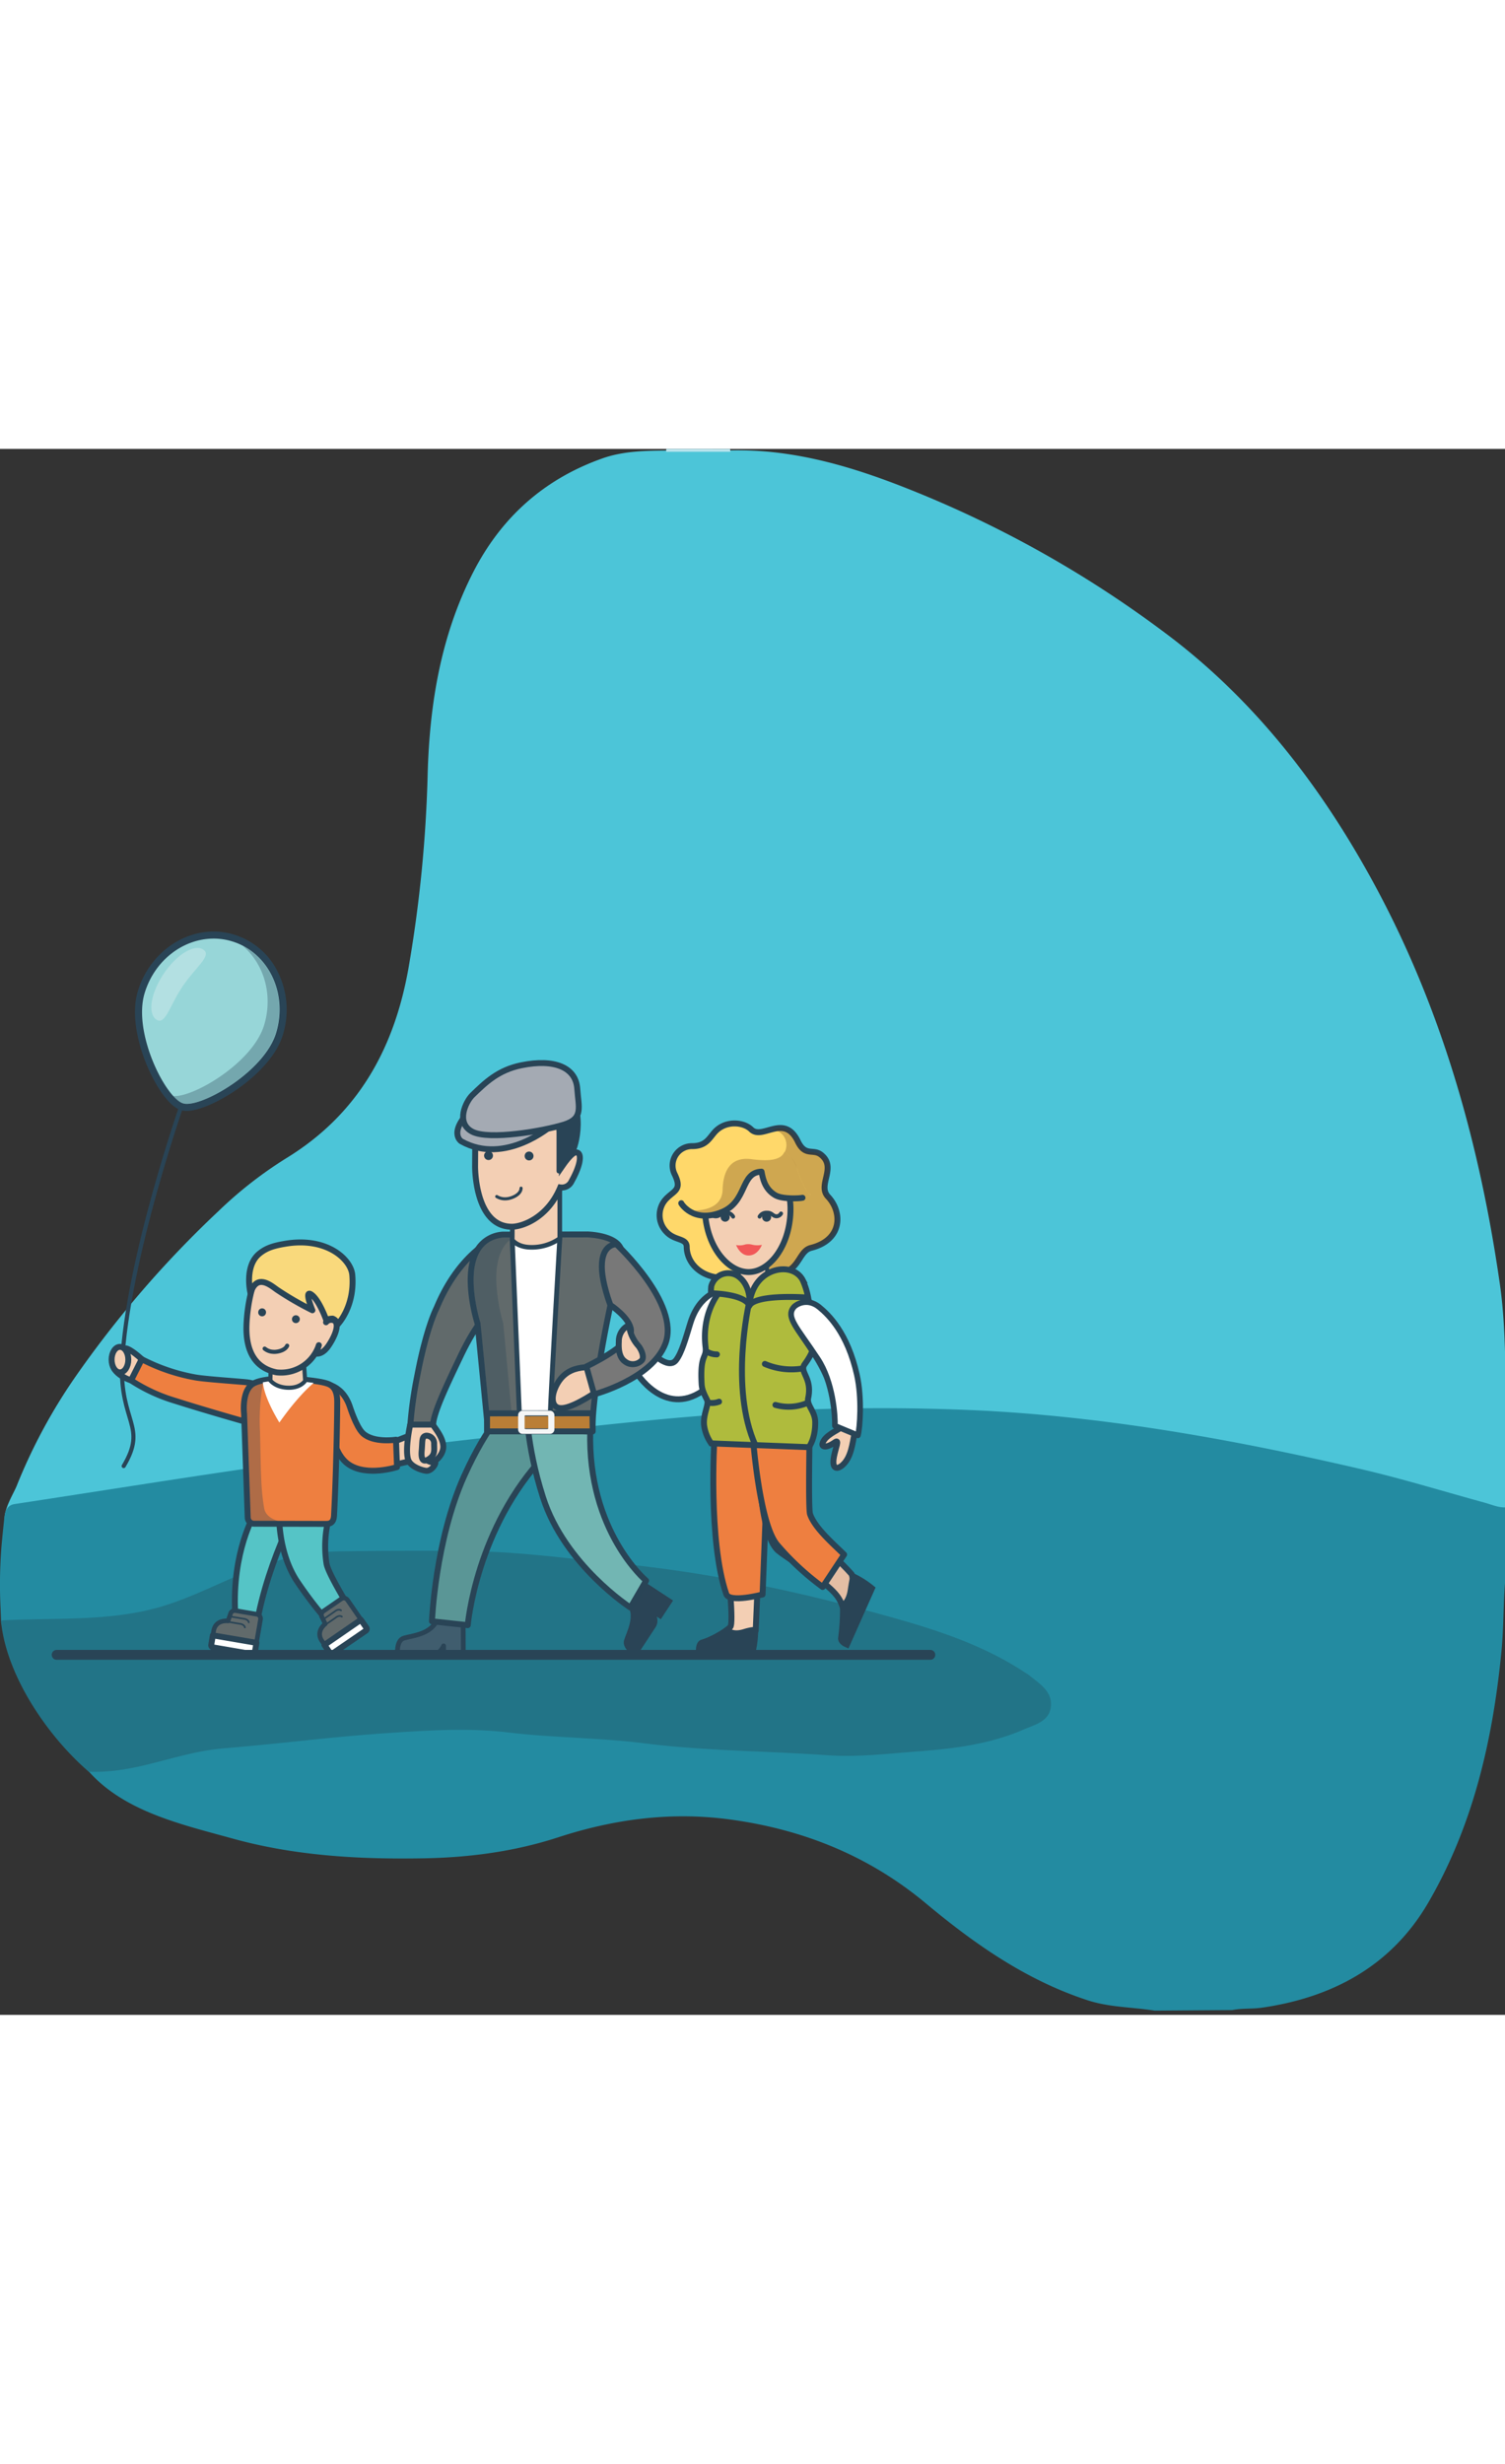 <svg xmlns="http://www.w3.org/2000/svg" width="300" viewBox="0 0 472 491" id="el_ngd36gYP8"><rect x="0" y="0" width="472" height="491" fill="#333333" stroke="none"/><style>@-webkit-keyframes kf_el_uwGZtu0dQ6X_an_oVFoN3KOx{0%{-webkit-transform: translate(84.3px, 305.229px) rotate(0deg) translate(-84.3px, -305.229px);transform: translate(84.3px, 305.229px) rotate(0deg) translate(-84.3px, -305.229px);}50%{-webkit-transform: translate(84.3px, 305.229px) rotate(3deg) translate(-84.3px, -305.229px);transform: translate(84.3px, 305.229px) rotate(3deg) translate(-84.3px, -305.229px);}100%{-webkit-transform: translate(84.3px, 305.229px) rotate(0deg) translate(-84.3px, -305.229px);transform: translate(84.3px, 305.229px) rotate(0deg) translate(-84.3px, -305.229px);}}@keyframes kf_el_uwGZtu0dQ6X_an_oVFoN3KOx{0%{-webkit-transform: translate(84.3px, 305.229px) rotate(0deg) translate(-84.3px, -305.229px);transform: translate(84.3px, 305.229px) rotate(0deg) translate(-84.3px, -305.229px);}50%{-webkit-transform: translate(84.3px, 305.229px) rotate(3deg) translate(-84.3px, -305.229px);transform: translate(84.3px, 305.229px) rotate(3deg) translate(-84.3px, -305.229px);}100%{-webkit-transform: translate(84.3px, 305.229px) rotate(0deg) translate(-84.3px, -305.229px);transform: translate(84.3px, 305.229px) rotate(0deg) translate(-84.3px, -305.229px);}}@-webkit-keyframes kf_el_BBgmpxH5wN_an__VaMJQThB{0%{-webkit-transform: translate(38.23px, 151.33px) translate(-38.23px, -151.33px) translate(0px, 0px);transform: translate(38.23px, 151.33px) translate(-38.23px, -151.33px) translate(0px, 0px);}50%{-webkit-transform: translate(38.23px, 151.33px) translate(-38.23px, -151.33px) translate(3px, 5px);transform: translate(38.23px, 151.33px) translate(-38.23px, -151.33px) translate(3px, 5px);}100%{-webkit-transform: translate(38.23px, 151.33px) translate(-38.23px, -151.33px) translate(0px, 0px);transform: translate(38.23px, 151.33px) translate(-38.23px, -151.33px) translate(0px, 0px);}}@keyframes kf_el_BBgmpxH5wN_an__VaMJQThB{0%{-webkit-transform: translate(38.23px, 151.33px) translate(-38.23px, -151.33px) translate(0px, 0px);transform: translate(38.23px, 151.33px) translate(-38.23px, -151.33px) translate(0px, 0px);}50%{-webkit-transform: translate(38.23px, 151.33px) translate(-38.23px, -151.33px) translate(3px, 5px);transform: translate(38.23px, 151.33px) translate(-38.23px, -151.33px) translate(3px, 5px);}100%{-webkit-transform: translate(38.23px, 151.33px) translate(-38.23px, -151.33px) translate(0px, 0px);transform: translate(38.23px, 151.33px) translate(-38.23px, -151.33px) translate(0px, 0px);}}@-webkit-keyframes kf_el_uwGZtu0dQ6X_an_x0cEjbqUh{0%{-webkit-transform: translate(84.3px, 305.229px) translate(-84.3px, -305.229px) translate(0px, 0px);transform: translate(84.3px, 305.229px) translate(-84.3px, -305.229px) translate(0px, 0px);}50%{-webkit-transform: translate(84.3px, 305.229px) translate(-84.3px, -305.229px) translate(0px, 1px);transform: translate(84.3px, 305.229px) translate(-84.3px, -305.229px) translate(0px, 1px);}100%{-webkit-transform: translate(84.3px, 305.229px) translate(-84.3px, -305.229px) translate(0px, 0px);transform: translate(84.3px, 305.229px) translate(-84.3px, -305.229px) translate(0px, 0px);}}@keyframes kf_el_uwGZtu0dQ6X_an_x0cEjbqUh{0%{-webkit-transform: translate(84.3px, 305.229px) translate(-84.3px, -305.229px) translate(0px, 0px);transform: translate(84.3px, 305.229px) translate(-84.3px, -305.229px) translate(0px, 0px);}50%{-webkit-transform: translate(84.3px, 305.229px) translate(-84.3px, -305.229px) translate(0px, 1px);transform: translate(84.3px, 305.229px) translate(-84.3px, -305.229px) translate(0px, 1px);}100%{-webkit-transform: translate(84.3px, 305.229px) translate(-84.3px, -305.229px) translate(0px, 0px);transform: translate(84.3px, 305.229px) translate(-84.3px, -305.229px) translate(0px, 0px);}}@-webkit-keyframes kf_el_aMWn-vibeA_an_-1ngbmxyE{0%{-webkit-transform: translate(42.336px, 151.33px) translate(-42.336px, -151.33px) translate(0px, 0px);transform: translate(42.336px, 151.33px) translate(-42.336px, -151.33px) translate(0px, 0px);}50%{-webkit-transform: translate(42.336px, 151.33px) translate(-42.336px, -151.33px) translate(-15px, 0px);transform: translate(42.336px, 151.33px) translate(-42.336px, -151.33px) translate(-15px, 0px);}100%{-webkit-transform: translate(42.336px, 151.33px) translate(-42.336px, -151.33px) translate(0px, 0px);transform: translate(42.336px, 151.33px) translate(-42.336px, -151.33px) translate(0px, 0px);}}@keyframes kf_el_aMWn-vibeA_an_-1ngbmxyE{0%{-webkit-transform: translate(42.336px, 151.33px) translate(-42.336px, -151.33px) translate(0px, 0px);transform: translate(42.336px, 151.33px) translate(-42.336px, -151.33px) translate(0px, 0px);}50%{-webkit-transform: translate(42.336px, 151.33px) translate(-42.336px, -151.33px) translate(-15px, 0px);transform: translate(42.336px, 151.33px) translate(-42.336px, -151.33px) translate(-15px, 0px);}100%{-webkit-transform: translate(42.336px, 151.33px) translate(-42.336px, -151.33px) translate(0px, 0px);transform: translate(42.336px, 151.33px) translate(-42.336px, -151.33px) translate(0px, 0px);}}@-webkit-keyframes kf_el_dyYFWfaRED_an_q1cmVs_Av{0%{-webkit-transform: translate(38.23px, 287.35px) rotate(0deg) translate(-38.23px, -287.35px);transform: translate(38.23px, 287.35px) rotate(0deg) translate(-38.23px, -287.35px);}50%{-webkit-transform: translate(38.23px, 287.35px) rotate(-10deg) translate(-38.23px, -287.35px);transform: translate(38.23px, 287.35px) rotate(-10deg) translate(-38.23px, -287.35px);}100%{-webkit-transform: translate(38.23px, 287.35px) rotate(0deg) translate(-38.23px, -287.35px);transform: translate(38.23px, 287.35px) rotate(0deg) translate(-38.23px, -287.35px);}}@keyframes kf_el_dyYFWfaRED_an_q1cmVs_Av{0%{-webkit-transform: translate(38.23px, 287.35px) rotate(0deg) translate(-38.23px, -287.35px);transform: translate(38.23px, 287.35px) rotate(0deg) translate(-38.23px, -287.35px);}50%{-webkit-transform: translate(38.23px, 287.35px) rotate(-10deg) translate(-38.23px, -287.35px);transform: translate(38.23px, 287.35px) rotate(-10deg) translate(-38.23px, -287.35px);}100%{-webkit-transform: translate(38.23px, 287.35px) rotate(0deg) translate(-38.23px, -287.35px);transform: translate(38.23px, 287.35px) rotate(0deg) translate(-38.23px, -287.35px);}}#el_ngd36gYP8 *{-webkit-animation-duration: 5s;animation-duration: 5s;-webkit-animation-iteration-count: infinite;animation-iteration-count: infinite;-webkit-animation-timing-function: cubic-bezier(0, 0, 1, 1);animation-timing-function: cubic-bezier(0, 0, 1, 1);}#el_F-5LmRQuvm{fill: #238ba1;}#el_JanL1oWUcm{fill: #fff;}#el_aONOwBsA-3{fill: #fff;}#el_osJHc_QRLS{fill: #4cc5d8;}#el_u-i-QZsjGm{fill: #227487;}#el_Pcktfoz3qH{fill: none;stroke: #294456;stroke-width: 1.29;}#el_dyYFWfaRED{fill: none;stroke: #294456;stroke-width: 1.29;}#el_1Nd8_2hvBS{fill: #97d6d8;}#el_Tm_3PBscL8{fill: #294456;}#el_avMJqc4rwO4{fill: #294456;opacity: 0.32;}#el_M8Wd14bQhmm{fill: #f5f6f6;opacity: 0.3;}#el_QhyOS695gwF{fill: #f3cfb4;stroke: #294456;stroke-width: 1.86;}#el_mQHEuR7BdYc{fill: #ee7f40;stroke: #294456;stroke-width: 1.86;}#el_212hcyudsYd{fill: #f3cfb4;stroke: #294456;stroke-width: 1.86;}#el_IvJtCqTpXri{fill: #55c4c6;stroke: #294456;stroke-width: 1.86;}#el_Fn-uJD5GjBR{fill: #f3cfb4;stroke: #294456;stroke-width: 1.86;}#el_ZDU9DqMecx1{fill: #ee7f40;stroke: #294456;stroke-width: 1.86;}#el_3e5SnRsaU8O{fill: #e4bea4;stroke: #2a4456;stroke-width: 1.86;}#el_O4y7aXcGyw_{fill: #f3cfb4;stroke: #294456;stroke-width: 1.86;}#el_LmvO_GCCfGk{fill: #616a6b;stroke: #294456;stroke-width: 1.86;}#el_qS4UNgn_9t1{fill: #2a4456;stroke: #2a4456;stroke-width: 0.97;}#el_o_m7LhXAT07{fill: #f3cfb4;stroke: #294456;stroke-width: 1.86;}#el_MULZd9jpIgQ{fill: #55c4c6;stroke: #294456;stroke-width: 1.86;}#el_a4QsejJ351K{fill: #616a6b;stroke: #294456;stroke-width: 1.44;}#el_U9kv9ARMO33{fill: #fff;stroke: #294456;stroke-width: 1.86;}#el_jd0BF3_vk6B{fill: none;stroke: #294456;stroke-width: 0.53;}#el_kIVvVtyqbA6{fill: none;stroke: #294456;stroke-width: 0.53;}#el_7zgAQu0Ny2x{fill: #616a6b;stroke: #294456;stroke-width: 1.44;}#el_nALNbnXVuGt{fill: #fff;stroke: #294456;stroke-width: 1.86;}#el_Zttk7LPBEVg{fill: none;stroke: #294456;stroke-width: 0.53;}#el_quSBFWdq6yb{fill: none;stroke: #294456;stroke-width: 0.53;}#el_8b8mJZXmZKO{fill: #ee7f40;stroke: #294456;stroke-width: 1.86;}#el_GFKpX2Q4JlO{fill: #fff;stroke: #294456;stroke-width: 1.86;}#el_dN_8twiyMUQ{fill: #294456;}#el_lbNqHArEJk3{fill: #294456;}#el_twPeH0L0a5F{fill: #afbb3d;stroke: #294456;stroke-width: 1.86;}#el_y7y2Tck_z2I{fill: #fff;stroke: #294456;stroke-width: 1.24;}#el_0U0ZSE6_M6G{fill: #ffd86a;stroke: #294456;stroke-width: 1.86;}#el_h08AO5BRE0r{fill: #5a3213;opacity: 0.29;}#el_XjHo1G6RSjV{fill: #f3cfb4;stroke: #294456;stroke-width: 1.24;}#el_ETuI3Ky4kDA{fill: #f3cfb4;stroke: #294456;stroke-width: 1.86;}#el_dINq4Wu4Jzz{fill: #294456;}#el_XN-OJiHjgo1{fill: #294456;}#el_gRwZl5n1kME{fill: none;stroke: #294456;stroke-width: 1.24;}#el_n0X34f6QtqH{fill: #ffd86a;}#el_kJ8hEjM6-Si{fill: #5a3213;opacity: 0.29;}#el_M29_1ECBZnG{fill: none;stroke: #294456;stroke-width: 1.86;}#el_MTXDIwPMMFF{fill: none;stroke: #294456;stroke-width: 1.24;}#el__pIPorl5xJy{fill: none;stroke: #294456;stroke-width: 1.24;}#el_0N1b-iC5w-U{fill: #f15858;}#el_Zygx53R3JtU{fill: #ee7f40;stroke: #294456;stroke-width: 1.86;}#el_ojgOhf291OX{fill: #ee7f40;stroke: #294456;stroke-width: 1.86;}#el_9NN01tYJyoa{fill: #294456;opacity: 0.32;}#el_DGsMivC6bb6{fill: #fff;}#el_arpnwXPNyBp{fill: #f3cfb4;stroke: #294456;stroke-width: 1.29;}#el_lu9n5Enwime{fill: #f3cfb4;stroke: #294456;stroke-width: 1.86;}#el_tJfcV_RvG4V{fill: #294456;}#el__GGI3gvBv9g{fill: #294456;}#el_rBPdFlFg7qT{fill: none;stroke: #294456;stroke-width: 1.29;}#el_WgzV6FYS1Em{fill: #f9d97c;stroke: #294456;stroke-width: 1.86;}#el_lUl6syVhU5Z{fill: #f3cfb4;stroke: #294456;stroke-width: 1.86;}#el_4oZcvdm-F14{fill: #405d6e;stroke: #2a4456;stroke-width: 1.49;}#el_ZRM_0eOH6Ty{fill: #5a9696;stroke: #294456;stroke-width: 1.86;}#el_F6YggPyoXTn{fill: #72b6b3;stroke: #294456;stroke-width: 1.86;}#el_zdJz6ScQcEp{fill: #616a6b;}#el_q5KAivhP1cp{fill: #294456;}#el_jtSQYwXL2FO{opacity: 0.32;}#el_r2ilprDPoS_{fill: #294456;}#el_YvQasUoX1h6{fill: #fff;stroke: #294456;stroke-width: 1.52;}#el_AYvjEVLkSyv{fill: #f3cfb4;stroke: #294456;stroke-width: 1.45;}#el_x92968cBjmf{fill: #f3cfb4;stroke: #294456;stroke-width: 1.86;}#el_utPlWz_otk6{fill: #294456;}#el_3ehJlgaRz8y{fill: #294456;}#el_0fa2lQa0Bys{fill: #294456;}#el_jVtkqYBgx-o{fill: none;stroke: #294456;stroke-width: 0.97;}#el_HU81ymaymGw{fill: #ba7e36;stroke: #294456;stroke-width: 1.86;}#el_MyT81zEupp1{fill: #f5f6f6;}#el_ezs64_pLg4H{fill: #f3cfb4;stroke: #294456;stroke-width: 1.86;}#el_K1cP_ljsMO9{fill: #787878;stroke: #294456;stroke-width: 1.86;}#el_qYSx-7txAKM{fill: #f3cfb4;stroke: #294456;stroke-width: 1.86;}#el_yYNt89udaTa{fill: #f3cfb4;stroke: #294456;stroke-width: 1.86;}#el_nQEuGb5qPQO{fill: #afbb3d;stroke: #294456;stroke-width: 1.86;}#el_NWc1NMUjcoC{fill: #afbb3d;stroke: #294456;stroke-width: 1.86;}#el_ebUJbC9hm9-{fill: none;stroke: #294456;stroke-width: 1.86;}#el_m6WqubFV3Me{fill: #fff;stroke: #294456;stroke-width: 1.77;}#el_pM35R-osEoW{fill: none;stroke: #294456;stroke-width: 1.86;}#el_XJNLyMR-Ega{fill: none;stroke: #294456;stroke-width: 1.86;}#el_56l-xorqX3q{fill: none;stroke: #294456;stroke-width: 1.86;}#el_fxH4WySPeSS{fill: none;stroke: #294456;stroke-width: 1.86;}#el_ncV-Lig24Wt{fill: #a4aab3;stroke: #294456;stroke-width: 1.86;}#el__MJjHI0CgOE{fill: #a4aab3;stroke: #294456;stroke-width: 1.86;}#el_DpfGmgiMcTn{fill: #278089;stroke: #294456;stroke-width: 3.1;}#el_dyYFWfaRED_an_q1cmVs_Av{-webkit-animation-fill-mode: backwards;animation-fill-mode: backwards;-webkit-transform: translate(38.23px, 287.35px) rotate(0deg) translate(-38.23px, -287.35px);transform: translate(38.23px, 287.35px) rotate(0deg) translate(-38.23px, -287.35px);-webkit-animation-name: kf_el_dyYFWfaRED_an_q1cmVs_Av;animation-name: kf_el_dyYFWfaRED_an_q1cmVs_Av;-webkit-animation-timing-function: cubic-bezier(0, 0, 1, 1);animation-timing-function: cubic-bezier(0, 0, 1, 1);}#el_aMWn-vibeA_an_-1ngbmxyE{-webkit-animation-fill-mode: backwards;animation-fill-mode: backwards;-webkit-transform: translate(42.336px, 151.33px) translate(-42.336px, -151.33px) translate(0px, 0px);transform: translate(42.336px, 151.33px) translate(-42.336px, -151.33px) translate(0px, 0px);-webkit-animation-name: kf_el_aMWn-vibeA_an_-1ngbmxyE;animation-name: kf_el_aMWn-vibeA_an_-1ngbmxyE;-webkit-animation-timing-function: cubic-bezier(0, 0, 1, 1);animation-timing-function: cubic-bezier(0, 0, 1, 1);}#el_uwGZtu0dQ6X_an_x0cEjbqUh{-webkit-animation-fill-mode: backwards;animation-fill-mode: backwards;-webkit-transform: translate(84.3px, 305.229px) translate(-84.3px, -305.229px) translate(0px, 0px);transform: translate(84.3px, 305.229px) translate(-84.3px, -305.229px) translate(0px, 0px);-webkit-animation-name: kf_el_uwGZtu0dQ6X_an_x0cEjbqUh;animation-name: kf_el_uwGZtu0dQ6X_an_x0cEjbqUh;-webkit-animation-timing-function: cubic-bezier(0, 0, 1, 1);animation-timing-function: cubic-bezier(0, 0, 1, 1);}#el_BBgmpxH5wN_an__VaMJQThB{-webkit-animation-fill-mode: backwards;animation-fill-mode: backwards;-webkit-transform: translate(38.23px, 151.33px) translate(-38.23px, -151.33px) translate(0px, 0px);transform: translate(38.23px, 151.33px) translate(-38.23px, -151.33px) translate(0px, 0px);-webkit-animation-name: kf_el_BBgmpxH5wN_an__VaMJQThB;animation-name: kf_el_BBgmpxH5wN_an__VaMJQThB;-webkit-animation-timing-function: cubic-bezier(0, 0, 1, 1);animation-timing-function: cubic-bezier(0, 0, 1, 1);}#el_uwGZtu0dQ6X_an_oVFoN3KOx{-webkit-animation-fill-mode: backwards;animation-fill-mode: backwards;-webkit-transform: translate(84.3px, 305.229px) rotate(0deg) translate(-84.3px, -305.229px);transform: translate(84.3px, 305.229px) rotate(0deg) translate(-84.3px, -305.229px);-webkit-animation-name: kf_el_uwGZtu0dQ6X_an_oVFoN3KOx;animation-name: kf_el_uwGZtu0dQ6X_an_oVFoN3KOx;-webkit-animation-timing-function: cubic-bezier(0, 0, 1, 1);animation-timing-function: cubic-bezier(0, 0, 1, 1);}</style><title>family-clean</title><g id="el_DE22FJjhX6" data-name="Layer 2"><g id="el_tFXQn33hye" data-name="Layer 1"><g id="el_QfT9DgKnPV">
    <g id="el_0AyEw6UQ0j"><path d="M472.71,302.71v31c-2.32,2.24-4.95,1.43-7.5.65a716.61,716.61,0,0,0-83.33-19.93q-28.15-5.06-56.71-7.8c-22.41-2.18-44.85-2.22-67.26-1.58-17.22.49-34.45,1.8-51.64,3.45-17.68,1.7-35.32,3.71-53,5.42-16.68,1.62-33.28,4.08-49.9,6.26-22.21,2.92-44.33,6.49-66.51,9.67-8.71,1.25-17.35,3-26.09,4-1.64.2-6.53,4.92-8.14,4.17-3.42-2.6,1.49-10.06,2.6-12.88a172.07,172.07,0,0,1,18.13-33.8A329.71,329.71,0,0,1,68.61,238.9a128.17,128.17,0,0,1,21.24-16.55c22.36-13.7,33.71-34.17,38.21-59.27a416.37,416.37,0,0,0,6.07-61.45c.64-21.75,4.12-43,14.17-62.76,8.88-17.45,22.47-29.55,40.92-36C195.85.59,202.93.56,209.92.5h18c21.64-.77,41.67,5.71,61.3,13.81a347.85,347.85,0,0,1,77,44c26.71,20.15,46.94,46.06,63.13,75.16,22.23,39.94,34.51,83.14,41,128.11,1.69,11.64,1.72,23.51,1.92,35.3C472.27,298.8,471.67,300.83,472.71,302.71Z"
              fill="#4cc5d8"/><path d="M1.3,335.65c0-.32.08-.64.13-1,.25-1.93,1-3.47,3.12-3.81,30.16-4.59,60.28-9.48,90.5-13.65q34.73-4.79,69.62-8.52c22.93-2.43,45.86-5.08,68.86-6.48a654.87,654.87,0,0,1,76.23-.57c39.92,2.22,79,9.39,117.83,18.43,12.76,3,25.3,6.87,38,10.34,2.23.62,4.39,1.61,6.78,1.48v20c-1,8.38-.66,16.83-1.49,25.22-2.71,27.73-8.87,54.57-23,78.81-11.5,19.69-29.86,29.61-52.1,32.84-3.1.45-6.25.13-9.32.75l-24.33.18c-7-1.13-14.21-1-21.12-3.28-19.19-6.29-35.3-17.57-50.58-30.31-17.86-14.91-38.51-23.24-61.45-26.34-18.49-2.51-36.35-.15-54,5.61-13.65,4.44-27.79,6.31-42.19,6.56-20.2.35-40.2-.77-59.77-6.18-16.65-4.6-34.81-8.64-46-22-1.36-1.64-4.49-3.19-3-6.51a6.34,6.34,0,0,1,4.65-1.43c20.32.3,40.42-2.59,60.6-4.22,18-1.46,36-3.72,54.14-3.76,16.78,0,33.43,2.37,50.15,3.59,15.07,1.1,30,3.34,45.2,3.34,5.15,0,10.29.59,15.41.77,19.14.66,38.2-.52,56.94-4.86a46,46,0,0,0,12.12-4.53,5.23,5.23,0,0,0,1.25-8.55A40.46,40.46,0,0,0,311.75,379C294,371,275.39,365.3,256.38,360.93c-18.62-4.29-37.32-8.25-56.33-10.33-12.53-1.37-25.06-2.8-37.65-3.8-16.64-1.32-33.26-.28-49.87-.85-14.84-.5-28.69,3.14-41.9,9.49-15.34,7.39-31.22,12.15-48.48,11.64-3.67-.11-7.36.27-11,.51-2.05.13-4.1.27-6.15.35-1.57.06-4.56,2.31-4.65,0L.17,363.4a150.62,150.62,0,0,1,.28-19.12C.7,341.4,1,338.52,1.3,335.65Z"
              fill="#238ba1"/><path d="M229,0c0,.3,0,.6.07.9H208.91c0-.3.05-.61.06-.91Z" fill="#b8e3ec"/><path d="M329.58,394.24c-.44,4.77-5,5.74-8.61,7.31-10.52,4.56-21.81,6-33,6.83-9.41.7-18.86,1.88-28.36,1.22-19.17-1.35-38.42-1.33-57.56-3.75-14.13-1.78-28.48-1.72-42.62-3.4-13.17-1.57-26.23-.59-39.28.29-16.52,1.12-33,3.31-49.47,4.64-15.55,1.25-27.19,7.92-42.83,7.39-12.77-11-25.71-29.83-27.5-46.9a.51.51,0,0,1,.48-.57c15.39-.83,31.71.3,46.86-3.52,11.72-2.95,22.17-9,33.38-13.12a74.13,74.13,0,0,1,25.28-5c15-.16,30-.36,44.93.05,13.91.39,27.73,2.32,41.58,3.65,27.53,2.65,54.49,8.18,81.07,15.42,16.63,4.52,33.35,9.36,48,19.18a9.07,9.07,0,0,1,.83.54C325.94,387.13,330,389.48,329.58,394.24Z"
              fill="#227487"/>
    </g><g id="el_BBgmpxH5wN_an__VaMJQThB" data-animator-group="true" data-animator-type="0"><g id="el_BBgmpxH5wN"><path id="el_Pcktfoz3qH" d="M38.34,285c0,.54-.05,1.08-.07,1.62-.68,18.72,8,19.73.52,32.3" stroke-linecap="round" stroke-linejoin="round"/><g id="el_dyYFWfaRED_an_q1cmVs_Av" data-animator-group="true" data-animator-type="1"><path id="el_dyYFWfaRED" d="M57.77,203.5s-17.85,50-19.54,83.85" stroke-linecap="round" stroke-linejoin="round"/></g><g id="el_aMWn-vibeA_an_-1ngbmxyE" data-animator-group="true" data-animator-type="0"><g id="el_aMWn-vibeA"><path d="M58.57,206.46a5.16,5.16,0,0,1-1.48-.19c-3.58-1.08-7.71-7.75-10.21-13.87-3.38-8.3-4.33-16.34-2.61-22.05C47.45,159.8,56.79,152.43,67,152.43a20.78,20.78,0,0,1,6.06.9,21.62,21.62,0,0,1,13.28,11.56,25.58,25.58,0,0,1,1.31,18.52C84,195.56,65.66,206.46,58.57,206.46Z" id="el_1Nd8_2hvBS"/><path d="M67,153.54a19.62,19.62,0,0,1,5.74.85c11.39,3.43,17.59,16.28,13.85,28.7-3.51,11.64-21.47,22.27-28,22.27a4,4,0,0,1-1.16-.15c-5.48-1.65-15.83-22.12-12.08-34.54,3.11-10.35,12.14-17.13,21.65-17.13m0-2.21h0c-10.68,0-20.45,7.69-23.77,18.7-2.55,8.45,1,18.75,2.65,22.78,2.41,5.91,6.71,13.25,10.91,14.52a6.27,6.27,0,0,0,1.8.24c7.35,0,26.33-11.28,30.12-23.84a26.63,26.63,0,0,0-1.38-19.32,22.69,22.69,0,0,0-14-12.14,21.9,21.9,0,0,0-6.38-.94Z" id="el_Tm_3PBscL8"/><path d="M76.07,155.77c6.67,5.59,9.64,15.36,6.77,24.88-3.62,12-22.65,22.95-28.59,22.23a7.84,7.84,0,0,0,3.1,2.33c5.21,1.57,25.42-9.69,29.16-22.12C89.86,172,85.24,160.51,76.07,155.77Z" id="el_avMJqc4rwO4"/><path d="M57.26,168.53c-4.07,6.06-5.42,12.29-8.22,10.41s-1.77-8.32,2.3-14.39S61,155.09,63.78,157,61.33,162.46,57.26,168.53Z" id="el_M8Wd14bQhmm"/></g></g></g></g><g id="el_uwGZtu0dQ6X_an_x0cEjbqUh" data-animator-group="true" data-animator-type="0"><g id="el_uwGZtu0dQ6X_an_oVFoN3KOx" data-animator-group="true" data-animator-type="1"><g id="el_uwGZtu0dQ6X"><path d="M44.47,285.42S40.81,282,39.26,282c-1.07,0-4.09,3-3.83,5.14.39,3.28,5.68,4.92,5.68,4.92Z" stroke-linecap="round" stroke-linejoin="round" id="el_QhyOS695gwF"/><path d="M77.67,305.22s-11.83-3.3-22.79-6.78a52.53,52.53,0,0,1-13.77-6.38l3.36-6.64a58.87,58.87,0,0,0,16.87,5.72c3,.54,13.7,1.26,16,1.51C86.87,293.7,86.26,305.6,77.67,305.22Z" stroke-linecap="round" stroke-linejoin="round" id="el_mQHEuR7BdYc"/><path d="M35,285.55c0,2.2,1.17,4,2.62,4s2.62-1.79,2.62-4-1.17-4-2.62-4S35,283.34,35,285.55Z" stroke-linecap="round" stroke-linejoin="round" id="el_212hcyudsYd"/></g></g></g><g id="el_AkJM4ntey29"><path d="M95.71,327.22S84,347.29,80.35,369.42c-.51,3.05-12,2.83-12,2.83s2.85-2.13,3.87-2.95c1.41-1.13,1.59-3.22,1.53-4.38-1-19.13,6.06-30.93,6.06-30.93Z" stroke-linejoin="round" id="el_IvJtCqTpXri"/><path d="M239.59,310.46,237,370.53l-7.1,5-7.61-2s4.66-2.08,6.75-4.16-5.49-60-5.49-60Z" stroke-linecap="round" stroke-linejoin="round" id="el_Fn-uJD5GjBR"/><path d="M224.05,310.4s-2,32,3.72,48.65c1,2.91,11.39.13,11.39.13l1.83-47Z" stroke-linecap="round" stroke-linejoin="round" id="el_ZDU9DqMecx1"/><path d="M237.73,309.42s-.4,30.33,6.37,36.07c1.94,1.64,10.51,7,14.58,10.37,5.71,4.74,4.77,5.72,7.15,11.35.18.43,1.69-4.6,2-5.49,1-2.53-.71-8.85-.71-8.85s-7.83-9.18-16.48-13.22c-1.56-.73,3.24-30.35,3.24-30.35Z" stroke-linecap="round" stroke-linejoin="round" id="el_3e5SnRsaU8O"/><path d="M129.39,309c4.85-.4,5.44,3,6.22,5,.7,1.82-4.13,2.64-8.57,3.74-6.39,1.6-9.1,1.2-9.1,1.2s.67-5.63,3.16-6.66C123.74,311.17,129.39,309,129.39,309Z" stroke-miterlimit="10" id="el_O4y7aXcGyw_"/><path d="M136.92,269.37s-3.1,5.79-6,20.95a126,126,0,0,0-2.2,15.33s0,.1-.06.27h7.14c.34-4,3.92-11.59,8.62-21.42,5-10.47,8-12.57,8-12.57l1.4-23.63S143.67,253.07,136.92,269.37Z" stroke-linejoin="round" id="el_LmvO_GCCfGk"/><path d="M200.7,354.85l9.72,6.37-3.32,5.06-2.22-1.46s1.64,2.34.31,4.37l-5.85,8.92s-3.87-2-3.14-4.48,3.81-7.8.76-11.75l-3.05-3.95Z" stroke-miterlimit="10" id="el_qS4UNgn_9t1"/><path d="M128,316.87c.76,2.47,5.09,3.62,5.94,3.54,1.79-.16,3.07-2.78,2.44-2.69-2.32.33-5-2-3.61-5.62.54-1.41.6-2.19,1-1.5,1.33,2.33.73,6.15.73,6.15a1.44,1.44,0,0,0,1,.8c1,.16,3.52-2.18,3.52-4.67,0-3-2.84-6.07-3.21-6.91v-.05h-7.14C128.32,307.34,127.07,313.92,128,316.87Z" stroke-miterlimit="10" id="el_o_m7LhXAT07"/><path d="M103.86,332.7a35.61,35.61,0,0,0-1.45,16.85c.49,2.81,5.87,11.66,5.87,11.66l-7,4.66A128.1,128.1,0,0,1,93,354.8c-5.82-9.06-5.44-20.4-5.44-20.4Z" stroke-linejoin="round" id="el_MULZd9jpIgQ"/><path d="M106.94,360.62l-5.49,3.78a1.41,1.41,0,0,0-.44,1.94l1,2.07s-3.16,2.31-1,5.4l1.38,2,11.42-7.87-2.89-4.2-.28-.42-1.67-2.41A1.41,1.41,0,0,0,106.94,360.62Z" stroke-linejoin="round" id="el_a4QsejJ351K"/><path d="M114.89,369.59a.69.69,0,0,1-.23,1l-10.22,7a.7.7,0,0,1-1-.13L101.75,375l11.42-7.87Z" stroke-linejoin="round" id="el_U9kv9ARMO33"/><path d="M101.51,366.9l3.46-2.38s1.11-1,2-.34" stroke-linecap="round" stroke-linejoin="round" id="el_jd0BF3_vk6B"/><path d="M101.76,368.87l3.46-2.38s1.1-1,2-.35" stroke-linecap="round" stroke-linejoin="round" id="el_kIVvVtyqbA6"/><path d="M80.49,365.38l-6.57-1.13a1.4,1.4,0,0,0-1.66,1.08l-.76,2.16s-3.87-.55-4.5,3.14c-.52,3-.41,2.39-.41,2.39l13.67,2.34.86-5,.09-.49L81.7,367A1.39,1.39,0,0,0,80.49,365.38Z" stroke-linejoin="round" id="el_7zgAQu0Ny2x"/><path d="M79.92,377.34a.69.69,0,0,1-.83.54l-12.24-2.1a.69.69,0,0,1-.6-.78l.5-3,13.68,2.34Z" stroke-linejoin="round" id="el_nALNbnXVuGt"/><path d="M72.22,366.09l4.14.7s1.47.09,1.66,1.13" stroke-linecap="round" stroke-linejoin="round" id="el_Zttk7LPBEVg"/><path d="M71,367.67l4.14.7s1.47.09,1.66,1.14" stroke-linecap="round" stroke-linejoin="round" id="el_quSBFWdq6yb"/><path d="M254.05,334c-.58-1.63-.14-24.73-.14-24.73l-17.81.23s1.92,27.16,7.56,34A83.84,83.84,0,0,0,258,356.83l6.73-10.16C260.89,342.91,255.55,338.29,254.05,334Z" stroke-linecap="round" stroke-linejoin="round" id="el_8b8mJZXmZKO"/><path d="M226.07,263.84s-6.63.76-9.56,10.27c-1.5,4.87-2.72,9.34-4.5,11.63-2.45,3.17-8-2.75-8-2.75l-4.54,6.46s8.7,14.31,20.93,5.87C226,291.47,229.23,268.46,226.07,263.84Z" stroke-linejoin="round" id="el_GFKpX2Q4JlO"/><path d="M233.13,370.06c-3.38,1.05-4.43-.47-4.43-.47a55.26,55.26,0,0,1-8.95,3.85c-1.58.68-1.49,3.09-1.49,3.09,0,.84,0,1.2,0,1.21h18.59a30.47,30.47,0,0,0,.93-7.56C237.78,369.36,236.59,369,233.13,370.06Z" id="el_dN_8twiyMUQ"/><path d="M265.88,357.69c-.59,3.9-2.45,4.36-2.45,4.36a68.8,68.8,0,0,1-.58,10.78c-.1,1.91,2.14,2.79,2.14,2.79.77.35,1.1.48,1.1.5L274.6,357a30.41,30.41,0,0,0-7-4.52C266.83,352.11,266.48,353.69,265.88,357.69Z" id="el_lbNqHArEJk3"/><path d="M253.67,313s2.05-2.56,2-7.8c0-3.48-2.7-5.27-2.21-7.56,1.4-6.52-2.93-8.16-1.05-10.71,5-6.84,1.89-8.55,2.78-12.09,1.64-6.53-1.32-7.49-4.5-9.66-4.06-2.78-10.67-3.68-13.6-3.64a31,31,0,0,0-11,2.28s-6.15,6.35-4.82,17.75c.44,3.76-1.8,2-1.22,11.7.16,2.59,1.77,4.69,1.83,5.33.18,1.76-1.56,4.72-1,8a13.07,13.07,0,0,0,2.16,5.21Z" stroke-miterlimit="10" id="el_twPeH0L0a5F"/><path d="M235.6,213.38c3.55,3.44,10.32-5.17,14.62,3.76,2.33,4.84,5,2,7.32,4.2,4.39,4.19-1.29,9.46,2.15,13.12,4.56,4.84,4.57,13.55-5.37,16.06-4.61,1.16-3.23,9.65-14.32,8-4.64-.68-8.38,1.72-13.87,1.39-6.71-.39-10.7-4.9-10.76-9.68,0-2.84-3.6-1.89-6.24-4.62a7.46,7.46,0,0,1-.54-10.11c2.59-3,5.52-2.88,3-8.06a6.09,6.09,0,0,1,5.52-8.83c4.31,0,5.31-2.49,7.07-4.44C227.53,210.47,233.18,211,235.6,213.38Z" stroke-linecap="round" stroke-linejoin="round" id="el_y7y2Tck_z2I"/><path d="M235.6,213.38c3.55,3.44,10.32-5.17,14.62,3.76,2.33,4.84,4.79,2.16,7.32,4.2,5,4-1.29,9.46,2.15,13.12,4.56,4.84,4.57,13.55-5.37,16.06-4.61,1.16-3.23,9.65-14.32,8-4.64-.68-8.38,1.72-13.87,1.39-6.71-.39-10.7-4.9-10.76-9.68,0-2.84-3.6-1.89-6.24-4.62a7.46,7.46,0,0,1-.54-10.11c2.59-3,5.52-2.88,3-8.06a6.09,6.09,0,0,1,5.52-8.83c4.31,0,5.31-2.49,7.07-4.44C227.53,210.47,233.18,211,235.6,213.38Z" stroke-linecap="round" stroke-linejoin="round" id="el_0U0ZSE6_M6G"/><path d="M259.69,234.46c-3.44-3.66,4-9.12-2.15-13.12-2.72-1.78-5,.64-7.32-4.2s-5.46-4.52-8.37-3.74c7.37.43,6.84,12.91-5.85,9.67-6.58-1.68-8.53,5-9.38,9.29-1.49,7.48-10.77,5.39-10.77,5.39s3.09,2.95,5.22,3.59c3,.91,3.91,15.64,11.8,17.34,1.65.36,5.68-.4,7.46-.14,11.08,1.61,9.31-7.16,14-8C264,248.73,264.25,239.3,259.69,234.46Z" id="el_h08AO5BRE0r"/><path d="M240,246.19l.85,16.2A7.38,7.38,0,0,1,234.9,265a3.65,3.65,0,0,1-3.39-2.38l.64-14.39Z" stroke-miterlimit="10" id="el_XjHo1G6RSjV"/><path d="M247.86,240.16c-.73,10.82-7.06,17.93-13.08,17.93s-12.56-6.92-13.6-17.71c-1.07-11.08,6.51-16.61,13.43-16.61S248.66,228.28,247.86,240.16Z" stroke-miterlimit="10" id="el_ETuI3Ky4kDA"/><path d="M241.84,240.92a1.41,1.41,0,1,1-1.4-1.44A1.42,1.42,0,0,1,241.84,240.92Z" id="el_dINq4Wu4Jzz"/><path d="M228.84,240.92a1.41,1.41,0,1,1-1.4-1.44A1.42,1.42,0,0,1,228.84,240.92Z" id="el_XN-OJiHjgo1"/><path d="M213.65,236.5c-.2-.18,3.68,6.5,12.7,2.8,8.1-3.32,5.8-12.48,12.48-12.69.36,1.75.84,5.39,4.36,7.41,2.21,1.28,7.67,1,8.49.78" stroke-linecap="round" stroke-linejoin="round" id="el_gRwZl5n1kME"/><path d="M254.38,233.77c-.81.24-3-3.43-4.52-8.35-2.62-8.43-11.3-5.32-12.46-4.87-3-.86-13.81-3.27-17.26,6-2.18,5.87-5.32,10.25-6.49,9.95s5.4,6.65,12.7,2.8c7.74-4.08,5.8-12.48,12.48-12.69,1.76,3.36,1.09,5,4.56,7.12C249,237.17,255.2,233.52,254.38,233.77Z" id="el_n0X34f6QtqH"/><path d="M254.38,233.77c-.81.24-3-3.43-4.52-8.35a7.8,7.8,0,0,0-3.86-5c-.95,2.29-4.05,3.1-10.31,2.28-7.66-1-8.94,5.3-9.07,9.63-.22,7.48-10.46,6.42-10.46,6.42l4.65,1.64a9.76,9.76,0,0,0,5.54-1.12c7.74-4.08,5.8-12.48,12.48-12.69,1.76,3.36,1.09,5,4.56,7.12C249,237.17,255.2,233.52,254.38,233.77Z" id="el_kJ8hEjM6-Si"/><path d="M213.65,236.5c-.2-.18,3.68,6.5,12.7,2.8,8.1-3.32,5.8-12.48,12.48-12.69.36,1.75.84,5.39,4.36,7.41,2.21,1.28,7.67,1,8.49.78" stroke-linecap="round" stroke-linejoin="round" id="el_M29_1ECBZnG"/><path d="M238.23,240.71a2.45,2.45,0,0,1,2.21-1.23c1.68-.06,1.79,1,3,1.13a1.7,1.7,0,0,0,1.51-.87" stroke-linecap="round" stroke-linejoin="round" id="el_MTXDIwPMMFF"/><path d="M229.92,240.71a2.44,2.44,0,0,0-2.2-1.23c-1.68-.06-1.79,1-3,1.13a1.94,1.94,0,0,1-1.52-.44" stroke-linecap="round" stroke-linejoin="round" id="el__pIPorl5xJy"/><path d="M230.86,249.62a5.52,5.52,0,0,0,2.85-.18,4.88,4.88,0,0,1,1.94,0,7,7,0,0,0,3.3.12s-1.2,3.34-4.21,3.34C232.06,252.89,230.86,249.62,230.86,249.62Z" id="el_0N1b-iC5w-U"/><path d="M100.6,293s6.46-.41,9.08,7.19c0,0,2,6.45,4.15,8.47,3.36,3.11,10.37,2,10.37,2l.32,8.58s-9.39,3.08-15.16-.82c-5.29-3.58-5.79-13.34-5.79-13.34Z" stroke-linecap="round" stroke-linejoin="round" id="el_Zygx53R3JtU"/><path d="M78.88,293.45c2.92-2.37,12.39-1.92,12.39-1.92s7.74.44,11,1.41c1.75.51,3.49,1.55,3.49,5.88,0,5.06-.3,22.23-1,35.62-.14,2.68-1.75,2.61-2.85,2.61L79.76,337a2,2,0,0,1-2.07-1.86l-1.14-32.62S75.77,296,78.88,293.45Z" stroke-linecap="round" stroke-linejoin="round" id="el_ojgOhf291OX"/><path d="M79.51,293.14a9,9,0,0,1,3.15-1.05,65.07,65.07,0,0,0-1.11,16.08c.31,12.14.19,17.47,1.3,23.95.61,3.63,5.42,4.32,7.39,4.86l-10.48,0a2,2,0,0,1-2.07-1.86l-1-32.31S76.67,294.27,79.51,293.14Z" id="el_9NN01tYJyoa"/><path d="M82.43,292.67a23,23,0,0,1,6.75-.32,37.41,37.41,0,0,1,5.17,0c1.9.25,4,.45,4,.53s-2.23,1.58-6.79,7.16c-1.88,2.3-3.94,5.23-3.94,5.23S82.93,297.87,82.43,292.67Z" id="el_DGsMivC6bb6"/><path d="M85.09,279l-.3,13.08s1.67,2.29,5.84,2.29c3.74,0,5.08-2.18,5.08-2.18l-.86-12.25Z" stroke-miterlimit="10" id="el_arpnwXPNyBp"/><path d="M104.91,273.34a2.12,2.12,0,0,0-2.66.49c.47-1.69.74-2.83.74-2.83s2.41-11.53-9.93-13.91c-12.93-2.49-14.19,6.84-14.19,6.84a51,51,0,0,0-1.57,10.94c-.18,6.19,1.49,13.08,9.44,14.67a12.5,12.5,0,0,0,13-7.77c.09-.25.18-.5.26-.75a19.08,19.08,0,0,1-1,2.6s1.94.67,4.07-2.49S106.46,274.42,104.91,273.34Z" stroke-linecap="round" stroke-linejoin="round" id="el_lu9n5Enwime"/><path d="M83.4,271a1.22,1.22,0,1,1-2.39-.5,1.21,1.21,0,0,1,1.44-1A1.23,1.23,0,0,1,83.4,271Z" id="el_tJfcV_RvG4V"/><path d="M94,273.11a1.23,1.23,0,1,1-1-1.45A1.22,1.22,0,0,1,94,273.11Z" id="el__GGI3gvBv9g"/><path d="M83,282.1a4.57,4.57,0,0,0,2.7,1c1.13.11,3.69-.37,4.36-1.92" stroke-linecap="round" stroke-linejoin="round" id="el_rBPdFlFg7qT"/><path d="M78.57,264.73s-2.11-8.47,2.81-12.44c2.17-1.76,4.41-2.45,8-3.06,13.11-2.25,20.67,4.88,21.1,9.75.87,10-4.6,15.54-4.6,15.54a2.48,2.48,0,0,0-1.57-1.83,6,6,0,0,0-2,.4s-2.19-6.21-4.64-7.93.3,4.91.3,4.91a100.32,100.32,0,0,1-11-6.37C85.19,262.49,80.53,258.22,78.57,264.73Z" stroke-linecap="round" stroke-linejoin="round" id="el_WgzV6FYS1Em"/><path d="M133.67,309.39a2.43,2.43,0,0,1,2.48,2.56c0,2,.39,3.48-1.68,4.8-1.73,1.1-2.47.16-2.22-2.65C132.53,310.9,132.2,309.66,133.67,309.39Z" stroke-miterlimit="10" id="el_lUl6syVhU5Z"/><path d="M145.25,366.13l.06,11.88-6.19,0,0-2.71s-1.06,2.71-3.55,2.72l-10.91.06s-.45-4.46,2-5.21,8.81-1.16,10.45-6l1.65-4.83Z" stroke-linecap="round" stroke-linejoin="round" id="el_4oZcvdm-F14"/><path d="M159.27,300.28s-6.31,5.39-13.64,21.64c-9.16,20.33-10.16,45.68-10.16,45.68l11.23,1.21s2.59-30.64,24.45-53.55C189,296.59,159.27,300.28,159.27,300.28Z" stroke-linejoin="round" id="el_ZRM_0eOH6Ty"/><path d="M165.11,299.66s-.26,12.09,5.18,29.06c6.81,21.23,27.43,34.57,27.43,34.57l4.91-8.44s-18.41-15.41-17.52-47.06C185.84,282,165.11,299.66,165.11,299.66Z" stroke-linejoin="round" id="el_F6YggPyoXTn"/><path d="M153.78,307.18a.94.94,0,0,1-.9-.84l-3.13-32.06c-.46-1.45-4.79-15.86.16-23.44a10,10,0,0,1,7.74-4.46l26.83-.07c.33,0,7.27.29,9.68,3.48a4.25,4.25,0,0,1,.71,3.69c-9.06,37.34-9.09,53.53-9.09,53.69a.92.92,0,0,1-.93.93Z" id="el_zdJz6ScQcEp"/><path d="M184.48,247.24s10.85.39,9.49,6c-9.21,37.94-9.12,53.91-9.12,53.91l-31-.92-3.15-32.16s-8.12-25.23,7.09-26.79l26.73-.06m0-1.86h0l-26.74.06h-.18a10.87,10.87,0,0,0-8.43,4.89c-5.08,7.78-.9,22.18-.3,24.12l3.13,32a1.85,1.85,0,0,0,1.79,1.67l31,.93h.06a1.86,1.86,0,0,0,1.86-1.87c0-.15,0-16.28,9.06-53.46a5.15,5.15,0,0,0-.87-4.47c-2.63-3.47-9.57-3.82-10.35-3.85Z" id="el_q5KAivhP1cp"/><g id="el_jtSQYwXL2FO"><path d="M161.06,247.3h-3.28c-15.21,1.55-7.09,26.78-7.09,26.78l3.14,32.17,7,.2-3-32.23S151.19,252.72,161.06,247.3Z" id="el_r2ilprDPoS_"/></g><path d="M175.56,247.57s-2.79,47.76-3,55.44l-9.66-.16L160.65,248S172.83,246.2,175.56,247.57Z" stroke-linejoin="round" id="el_YvQasUoX1h6"/><path d="M175.56,228.16v19.41a15.23,15.23,0,0,1-9.43,2.75c-4-.15-5.48-2.3-5.48-2.3l.16-18.16Z" stroke-miterlimit="10" id="el_AYvjEVLkSyv"/><path d="M180.54,220.58c-1,.07-2.8,2.27-4,4,.6-5.79,1.31-13,1.31-13s-11-4.68-14.84-4.65c-3.67,0-13.92,4.65-13.92,4.65L149,224.88s-.22,19,11.54,19c3.22,0,11.21-2.77,15.18-12.33a3.33,3.33,0,0,0,3.52-1.9C182.33,224.15,182.59,220.45,180.54,220.58Z" stroke-miterlimit="10" id="el_x92968cBjmf"/><path d="M150.53,217.22c6.76,1.44,13.25-3.51,17.08-5.56,4.57-2.46,6.94-1,6.93,2.67s0,9.23,0,12.11c0,.6.71,1,1.08.48,1.44-1.85,4.23-5.46,4.87-6.59,1.43-2.55,4.54-16.86-5-21.3-7.55-3.52-14.29.42-17.31,1.11C150.42,201.91,141.28,215.25,150.53,217.22Z" id="el_utPlWz_otk6"/><path d="M154.6,221.58a1.39,1.39,0,1,1-1.39-1.39A1.39,1.39,0,0,1,154.6,221.58Z" id="el_3ehJlgaRz8y"/><path d="M167.32,221.7a1.39,1.39,0,1,1-1.39-1.39A1.39,1.39,0,0,1,167.32,221.7Z" id="el_0fa2lQa0Bys"/><path d="M155.78,234.41a5,5,0,0,0,3.35.67c1.28-.13,4.24-1.22,4.29-3.29" stroke-linecap="round" stroke-linejoin="round" id="el_jVtkqYBgx-o"/><polygon points="185.88 308.05 152.74 308.05 152.74 302.41 185.81 302.37 185.88 308.05" stroke-linecap="round" stroke-linejoin="round" id="el_HU81ymaymGw"/><path d="M172.4,301.57H164a1.41,1.41,0,0,0-1.5,1.28v4.7a1.41,1.41,0,0,0,1.5,1.28h8.37a1.41,1.41,0,0,0,1.5-1.28v-4.7A1.41,1.41,0,0,0,172.4,301.57Zm-.46,1.82V307c0,.21,0,.33-.47.33H165c-.45,0-.47-.12-.47-.33v-3.62c0-.21,0-.33.47-.33h6.51C171.92,303.06,171.94,303.18,171.94,303.39Z" id="el_MyT81zEupp1"/><path d="M188.75,288c-4,0-11.39-1.4-14.72,6.66-1.28,3.1-1,6.76,3,6s10.34-5.26,10.34-5.26S194.37,288,188.75,288Z" stroke-miterlimit="10" id="el_ezs64_pLg4H"/><path d="M193.32,249.38s20.12,18.65,15.36,31.17c-4.24,11.15-22.35,15.88-22.35,15.88l-2.44-8.72s14.3-6.67,14-11.36c-.28-3.9-6.46-7.92-6.46-7.92s-2.68-6.89-2.68-12.05C188.72,249.12,193.32,249.38,193.32,249.38Z" stroke-linejoin="round" id="el_K1cP_ljsMO9"/><path d="M194.08,279.82c-.08,1.63-.19,4.86,1.93,6.31a3.92,3.92,0,0,0,5.26-.35c.95-1.09-.26-3.69-1.23-4.73a12,12,0,0,1-2.8-6.31A5.51,5.51,0,0,0,194.08,279.82Z" stroke-linecap="round" stroke-linejoin="round" id="el_qYSx-7txAKM"/><path d="M266.61,291.3c-3.5-13.06-7.11-19-10.06-21.07-3.81-2.66-6.2-1.41-6.63-.63-2.06,3.7-.43,4.93,5.57,14.32,8.13,12.72,7.84,22.63,7.91,23.1-.31.57-5,2.32-5.48,5-.12.76,1,1.5,4-.61,1.42-1,.14,1.86-.36,4.49-.8,4.21,1.08,4.17,2.76,2.63,2.57-2.36,3-6.44,3.69-10C268.49,305.62,269,300.07,266.61,291.3Z" stroke-miterlimit="10" id="el_yYNt89udaTa"/><path d="M235,268.59s.17-7.25,6.29-10.31c4-2,8.67-1.13,10.47,2.36a24.65,24.65,0,0,1,1.7,5.46S237.4,264.83,235,268.59Z" stroke-miterlimit="10" id="el_nQEuGb5qPQO"/><path d="M235.05,268.59s.78-6.2-3.67-9.26a5.51,5.51,0,0,0-8.32,3.23,14.69,14.69,0,0,0-.06,2.19S233.3,264.83,235.05,268.59Z" stroke-linecap="round" stroke-linejoin="round" id="el_NWc1NMUjcoC"/><path d="M234.93,267.74s-6.17,26.66,2,44.7" stroke-linecap="round" stroke-linejoin="round" id="el_ebUJbC9hm9-"/><path d="M268.74,290.3c-2.93-13.07-8.81-18.76-11.78-21.19-3.84-3.14-7.33-.8-7.92-.13-2.78,3.17.85,6.37,7.38,16.26,4.89,7.38,5.51,18,5.42,21.05l7.22,3C269.68,307,270.4,297.72,268.74,290.3Z" stroke-linejoin="round" id="el_m6WqubFV3Me"/><path d="M253.38,299.05a15.1,15.1,0,0,1-10.19.7" stroke-linecap="round" stroke-linejoin="round" id="el_pM35R-osEoW"/><path d="M251.88,288.29a21.13,21.13,0,0,1-12-1.39" stroke-linecap="round" stroke-linejoin="round" id="el_XJNLyMR-Ega"/><path d="M224.84,283.91a5.91,5.91,0,0,1-3.34-1" stroke-linecap="round" stroke-linejoin="round" id="el_56l-xorqX3q"/><path d="M225.51,298.74A6,6,0,0,1,222,299" stroke-linecap="round" stroke-linejoin="round" id="el_fxH4WySPeSS"/><path d="M173.06,212.1s-14.55,12.75-28.39,5c0,0-4.65-2.9,4.07-10.88Z" stroke-linejoin="round" id="el_ncV-Lig24Wt"/><path d="M148.09,202.67c-2,2-5.26,8.64,0,11.4s22.39-.22,28.76-2.2c6.16-1.92,4.6-5.38,4.19-11.29-.47-6.64-7.1-9.43-17.46-7.34C156.25,194.72,152.29,198.6,148.09,202.67Z" stroke-linejoin="round" id="el__MJjHI0CgOE"/><line x1="17.77" y1="378.11" x2="291.77" y2="378.11" stroke-linecap="round" stroke-miterlimit="10" id="el_DpfGmgiMcTn"/></g></g></g></g></svg>
